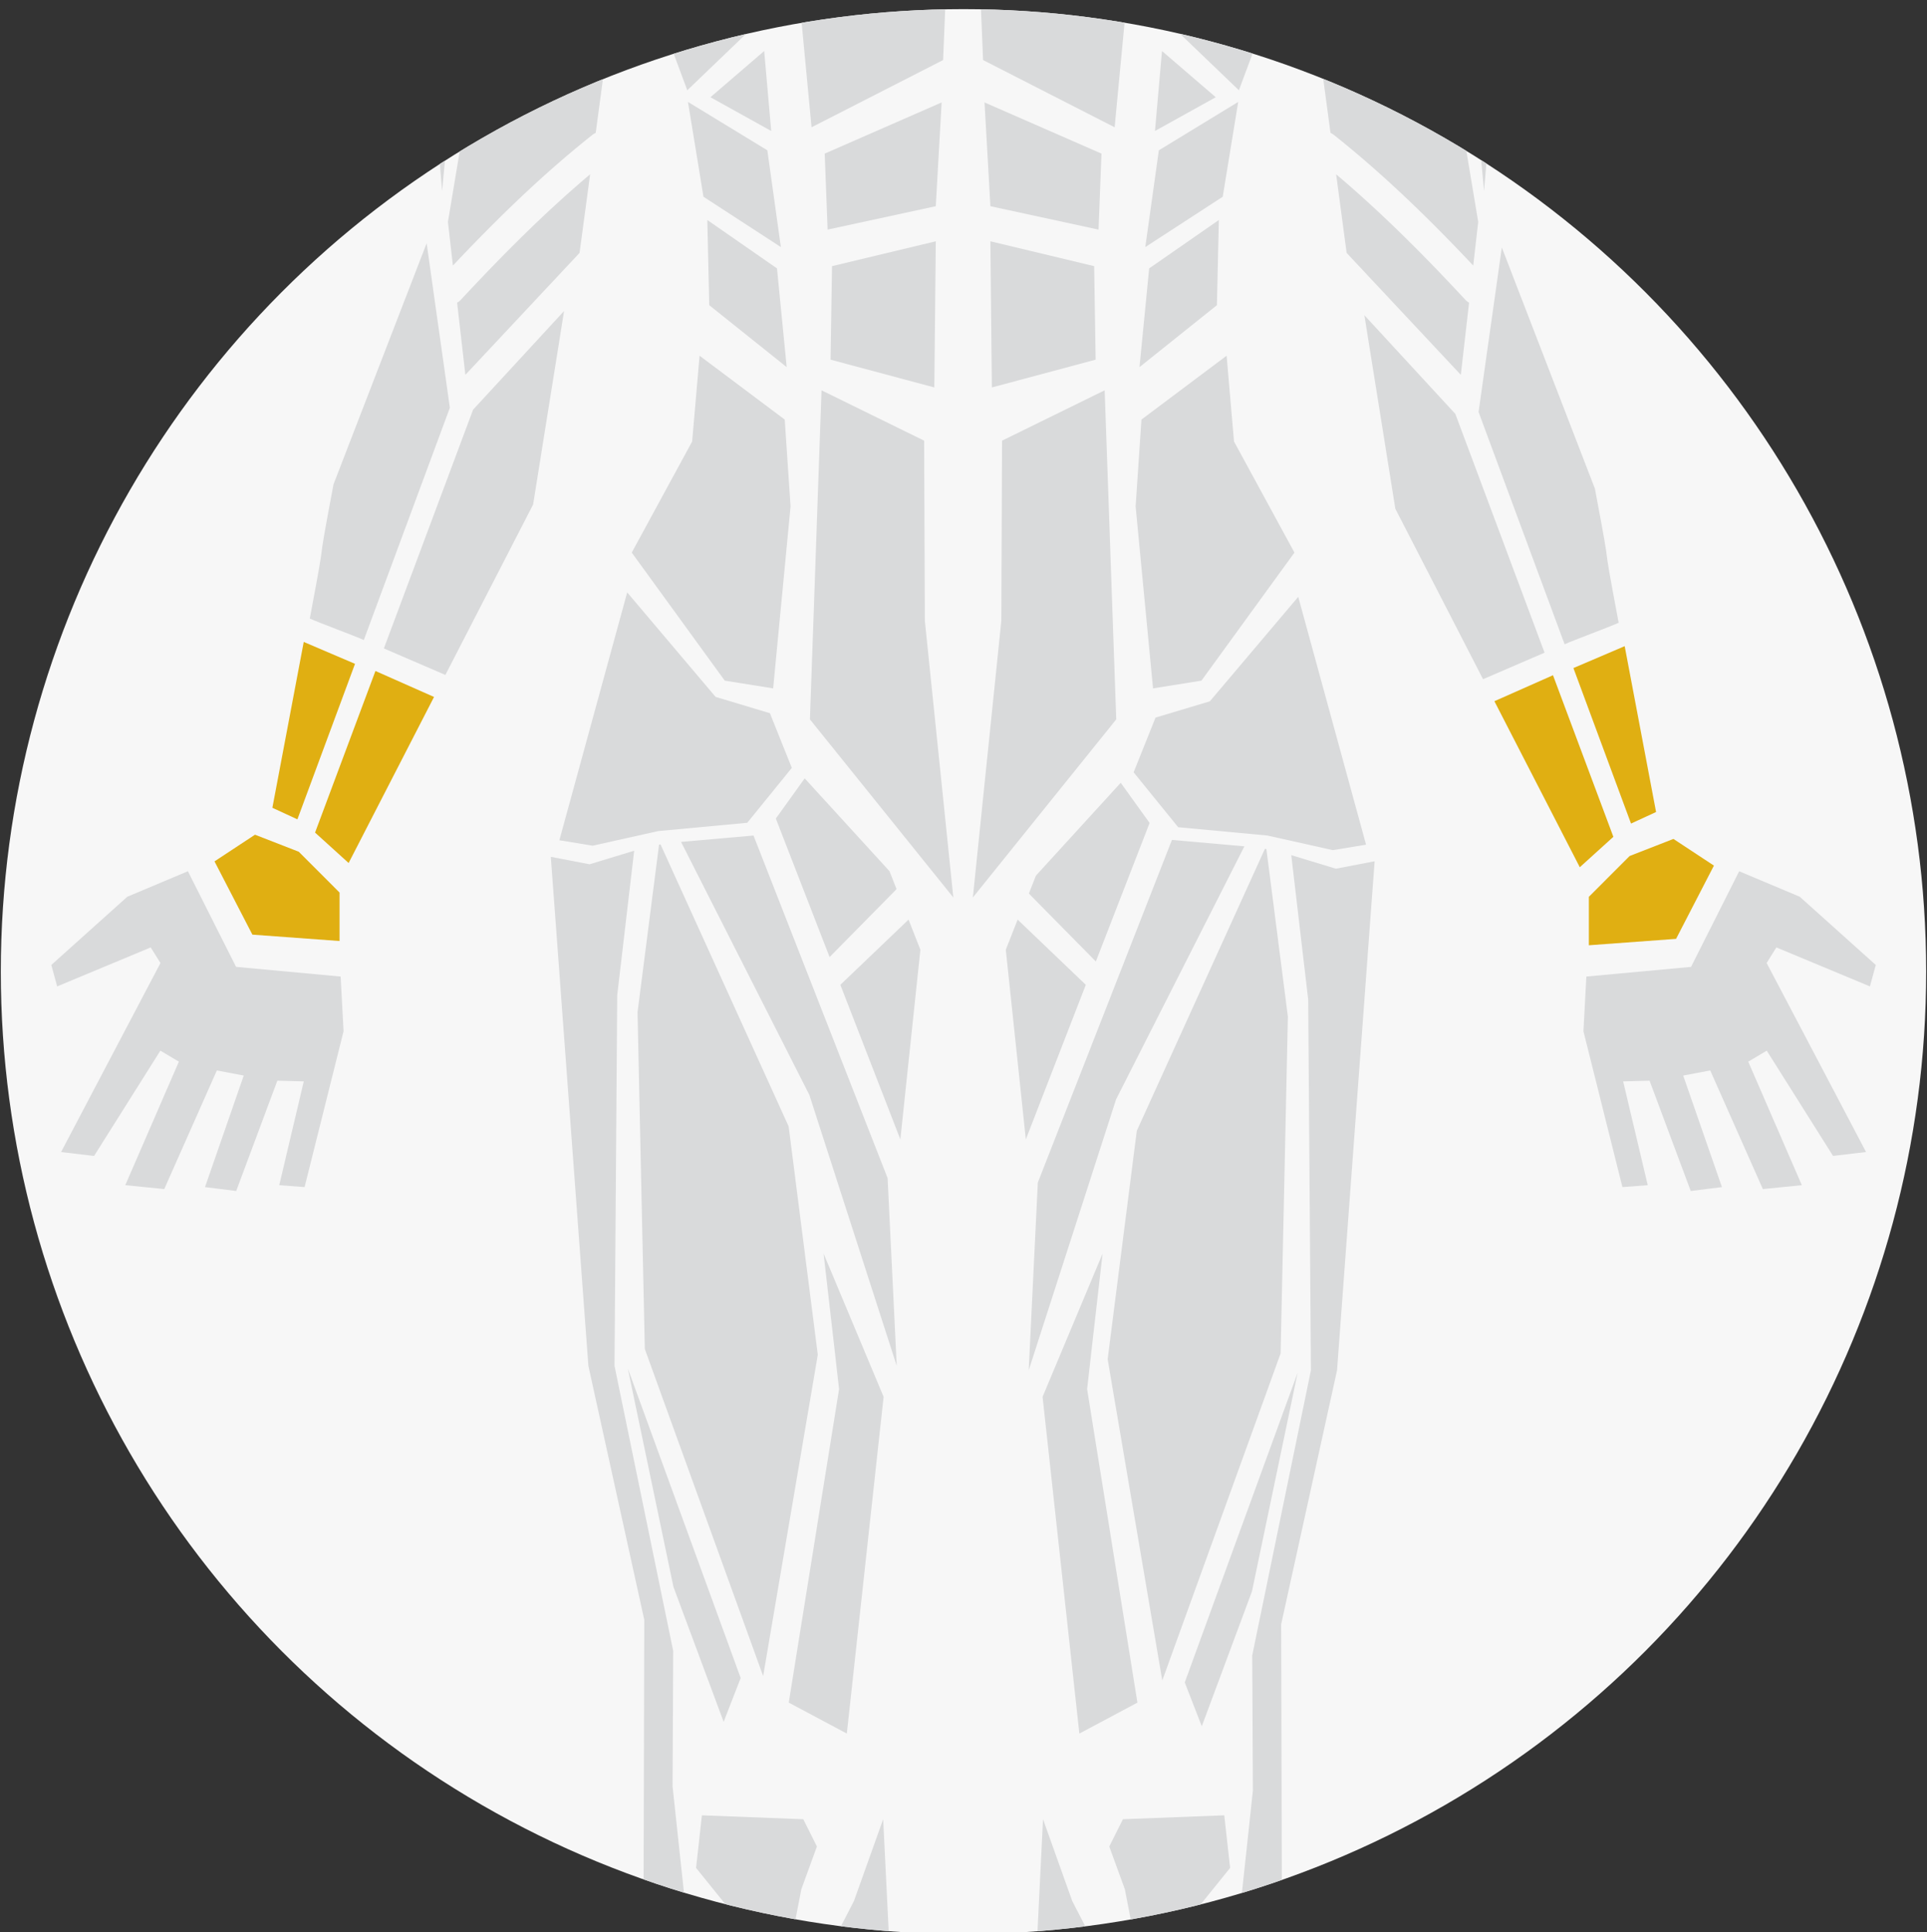 <svg xmlns="http://www.w3.org/2000/svg" xmlns:xlink="http://www.w3.org/1999/xlink" viewBox="0 0 875.43 877.94"><rect x="0" y="0" width="875.43" height="877.94" fill="#333333" stroke="none"/><defs><style>.cls-1{fill:#f7f7f7;}.cls-2{fill:none;}.cls-3{clip-path:url(#clip-path);}.cls-4{fill:#d9dadb;}.cls-5{fill:#e0af12;}.cls-6{clip-path:url(#clip-path-2);}.cls-7{clip-path:url(#clip-path-3);}.cls-8{clip-path:url(#clip-path-4);}.cls-9{clip-path:url(#clip-path-5);}</style><clipPath id="clip-path"><circle class="cls-1" cx="437.71" cy="441.49" r="437.34"/></clipPath><clipPath id="clip-path-2"><circle class="cls-1" cx="-0.75" cy="1346.5" r="437.34"/></clipPath><clipPath id="clip-path-3"><circle class="cls-1" cx="922.26" cy="1346.5" r="437.34"/></clipPath><clipPath id="clip-path-4"><circle class="cls-2" cy="-926.09" r="437.34"/></clipPath><clipPath id="clip-path-5"><circle class="cls-2" cx="922.26" cy="-926.09" r="437.34"/></clipPath></defs><title>v</title><g id="Front_Abs" data-name="Front Abs"><circle class="cls-1" cx="437.71" cy="441.49" r="437.34"/><g class="cls-3"><path class="cls-4" d="M269,61.38a7.24,7.24,0,0,1,1.63-1L285.28-48.65,257.14-89.1l-29,42.21L203.49,100.85l2.26,19.83C225.6,99.61,246.3,79.42,269,61.38Z"/><path class="cls-4" d="M209.37,136.21a6.8,6.8,0,0,1-1.7,1.32l3.74,32.8,51.88-55.41,4.81-35.73C247.23,96.82,228,116.16,209.37,136.21Z"/><path class="cls-4" d="M193.82,110.53l10.55,74.75L165.28,290.82c-3.79-1.75-20.75-8-24.54-9.77,9.26-49,1.52-12,10.78-61Z"/><polygon class="cls-4" points="214.92 186.16 174.39 294.64 202.33 306.69 242.19 229.25 256.26 141.31 214.92 186.16"/><polygon class="cls-5" points="123.74 367.05 135.11 372.3 161.28 301.64 137.99 291.69 123.74 367.05"/><polygon class="cls-4" points="214.04 -53.93 200.85 86.78 192.06 -17.87 214.04 -53.93"/><path class="cls-4" d="M606.07,61.38a7.24,7.24,0,0,0-1.63-1L589.78-48.65,617.92-89.1l29,42.21,24.63,147.74-2.26,19.83C649.46,99.61,628.75,79.42,606.07,61.38Z"/><path class="cls-4" d="M665.69,136.21a6.8,6.8,0,0,0,1.7,1.32l-3.74,32.8-51.88-55.41L607,79.19C627.83,96.82,647.1,116.16,665.69,136.21Z"/><polygon class="cls-4" points="661.01 -53.93 674.2 86.78 683 -17.87 661.01 -53.93"/><polygon class="cls-4" points="318.87 824.86 316.22 848.76 334.81 871.79 341.01 908.09 353.41 913.4 364.03 858.5 371.12 839.02 364.92 826.63 318.87 824.86"/><polygon class="cls-4" points="401.22 826.63 387.94 863.82 359.6 918.72 366.69 969.19 387.05 912.52 403.88 880.64 401.22 826.63"/><polygon class="cls-4" points="556.18 824.86 558.84 848.76 540.25 871.79 534.05 908.09 521.65 913.4 511.03 858.5 503.94 839.02 510.14 826.63 556.18 824.86"/><polygon class="cls-4" points="473.84 826.63 487.12 863.82 515.45 918.72 508.37 969.19 488 912.52 471.18 880.64 473.84 826.63"/><polygon class="cls-4" points="300.08 383.7 358.28 511.83 371.52 615.6 346.7 761.59 292.94 612.97 289.63 459.95 299.4 383.79 300.08 383.7"/><polygon class="cls-4" points="292.65 657.4 285.2 621.76 336.49 762.47 328.75 782.39 305.95 721.09 292.65 657.4"/><polygon class="cls-4" points="374.15 569.62 375.54 572.92 401.42 634.7 384.71 787.72 358.33 773.65 381.19 631.18 374.15 569.62"/><polygon class="cls-4" points="500.9 569.62 499.52 572.92 473.64 634.7 490.35 787.72 516.73 773.65 493.87 631.18 500.9 569.62"/><polygon class="cls-4" points="574.64 385.71 516.44 513.84 503.2 617.61 528.02 763.6 581.78 614.98 585.08 461.95 575.32 385.8 574.64 385.71"/><polygon class="cls-4" points="582.07 659.41 589.51 623.77 538.23 764.48 545.97 784.4 568.77 723.1 582.07 659.41"/><polygon class="cls-4" points="284.93 269.18 254.12 381.81 269.25 384.28 299.02 377.63 339.48 373.87 359.72 348.92 349.77 324.07 325.09 316.66 284.93 269.18"/><polygon class="cls-4" points="589.79 271.19 620.6 383.82 605.47 386.29 575.7 379.64 535.24 375.88 515 350.93 524.95 326.07 549.63 318.67 589.79 271.19"/><polygon class="cls-4" points="342.32 379.65 309.4 382.56 367.68 497.51 407.38 620.63 403.24 535.33 342.32 379.65"/><polygon class="cls-4" points="406.8 404.53 407.27 403.94 404.1 395.86 365.57 353.68 352.46 371.94 376.88 434.88 406.8 404.53"/><polygon class="cls-4" points="381.77 447.49 409.03 517.74 418.13 431.55 412.75 417.86 381.77 447.49"/><polygon class="cls-4" points="493.28 447.49 466.03 517.74 456.93 431.55 462.31 417.86 493.28 447.49"/><polygon class="cls-4" points="532.4 381.66 565.32 384.57 507.04 499.52 467.34 622.64 471.48 537.34 532.4 381.66"/><polygon class="cls-4" points="467.92 406.54 467.44 405.95 470.62 397.87 509.14 355.69 522.26 373.95 497.84 436.89 467.92 406.54"/><polygon class="cls-4" points="267.83 392.72 288.1 386.56 280.4 452.22 279.17 620.63 305.84 750.21 305.54 811.64 313.51 886.07 303.16 882.23 292.25 907.79 292.69 736.04 267.3 620.63 250.23 389.34 267.83 392.72"/><polygon class="cls-4" points="606.89 394.73 586.62 388.57 594.31 454.23 595.55 622.64 568.88 752.22 569.18 813.65 561.21 888.08 571.55 884.24 582.47 909.8 582.03 738.05 607.42 622.64 624.49 391.35 606.89 394.73"/><polygon class="cls-4" points="322.75 44.18 350.36 59.52 347.17 23.18 322.75 44.18"/><polygon class="cls-4" points="345.21 9.36 292.31 -12.59 312.23 41.02 345.21 9.36"/><polygon class="cls-4" points="312.54 46.31 348.6 68.3 354.75 112.27 319.58 89.4 312.54 46.31"/><polygon class="cls-4" points="321.33 99.97 352.99 121.96 357.39 166.81 322.21 138.67 321.33 99.97"/><polygon class="cls-4" points="356.5 190.65 317.81 161.63 314.44 200.62 287 251.09 329.25 309.28 351.24 312.79 359.15 230.13 356.5 190.65"/><polygon class="cls-4" points="552.31 44.18 524.7 59.52 527.89 23.18 552.31 44.18"/><polygon class="cls-4" points="529.84 9.36 582.74 -12.59 562.83 41.02 529.84 9.36"/><polygon class="cls-4" points="562.52 46.31 526.46 68.3 520.3 112.27 555.48 89.4 562.52 46.31"/><polygon class="cls-4" points="553.72 99.97 522.06 121.96 517.67 166.81 552.84 138.67 553.72 99.97"/><polygon class="cls-4" points="518.56 190.65 557.25 161.63 560.61 200.62 588.06 251.09 545.81 309.28 523.82 312.79 515.91 230.13 518.56 190.65"/><polygon class="cls-4" points="364.03 8.7 430.44 -21.18 428.45 27.29 368.68 57.84 364.03 8.7"/><polygon class="cls-4" points="374.66 69.8 375.98 104.33 425.13 93.7 427.78 46.55 374.66 69.8"/><polygon class="cls-4" points="433.1 407.81 420.16 282.09 419.83 200.23 373.22 177.36 367.94 326.87 433.1 407.81"/><polygon class="cls-4" points="377.98 120.93 377.31 163.43 424.46 176.05 425.13 109.64 377.98 120.93"/><polygon class="cls-4" points="511.03 8.7 444.62 -21.18 446.61 27.29 506.38 57.84 511.03 8.7"/><polygon class="cls-4" points="500.4 69.8 499.07 104.33 449.93 93.7 447.27 46.55 500.4 69.8"/><polygon class="cls-4" points="441.96 407.81 454.9 282.09 455.23 200.23 501.84 177.36 507.11 326.87 441.96 407.81"/><polygon class="cls-4" points="497.08 120.93 497.75 163.43 450.6 176.05 449.93 109.64 497.08 120.93"/><path class="cls-4" d="M154.75,443.74l1.33,24.84-17.71,70.83-11.51-.88L138,491.38l-12-.33-18.7,50.13-14.17-1.77,17.6-50.69L98.52,486.4l-23.9,53.9-17.71-1.77,24.35-56.12-8.41-5L42.74,525.25l-15-1.77,45.16-85.89-4.43-7.09-42.5,17.71-2.66-9.74,34.53-31,27.53-11.59,21.87,43.45Z"/><polygon class="cls-5" points="97.45 391.4 114.66 424.69 154.26 427.59 154.26 405.57 135.74 387.03 115.85 379.28 97.45 391.4"/><path class="cls-4" d="M720.68,443.74l-1.33,24.84,17.71,70.83,11.51-.88-11.18-47.15,12-.33,18.71,50.13,14.17-1.77-17.6-50.69,12.28-2.32,23.91,53.9,17.71-1.77-24.35-56.12,8.41-5,30.11,47.82,15-1.77-45.16-85.89L807,430.5l42.5,17.71,2.66-9.74-34.54-31L790.1,395.89l-21.86,43.45Z"/><polygon class="cls-5" points="143.13 378.32 158.38 392.14 197.18 316.69 170.56 304.89 143.13 378.32"/><path class="cls-4" d="M682.27,112.45,671.71,187.2,710.8,292.75c3.79-1.75,20.76-8,24.55-9.78-9.26-49-1.53-12-10.79-60.94Z"/><polygon class="cls-4" points="661.16 188.08 701.69 296.57 673.75 308.62 633.9 231.18 619.83 143.23 661.16 188.08"/><polygon class="cls-5" points="752.35 368.97 740.97 374.22 714.8 303.56 738.09 293.61 752.35 368.97"/><polygon class="cls-5" points="778.63 393.32 761.43 426.61 721.82 429.52 721.82 407.49 740.34 388.96 760.23 381.2 778.63 393.32"/><polygon class="cls-5" points="732.95 380.24 717.7 394.06 678.9 318.62 705.52 306.82 732.95 380.24"/></g><circle class="cls-1" cx="-0.75" cy="1346.5" r="437.34"/><g class="cls-6"><polygon class="cls-4" points="83.77 511.39 83.77 459.62 56.48 412.56 -1.91 393.61 -60.23 412.56 -87.53 459.62 -87.53 511.39 -100.7 514.21 -95.05 559.39 -73.41 566.92 -49.88 615.86 -1.65 636.47 46.13 615.86 69.66 566.92 91.3 559.39 96.95 514.21 83.77 511.39"/><polygon class="cls-4" points="65.13 659.37 57.22 696.31 103.83 707.74 133.73 697.19 65.13 659.37"/><polygon class="cls-4" points="95.03 720.93 131.97 786.89 172.42 807.12 147.8 826.46 128.45 882.75 83.6 901.22 12.13 865.9 29.96 727.09 95.03 720.93"/><path class="cls-4" d="M167.6,966.39a7,7,0,0,0-1.62-1L151.32,856.36l28.14-40.45,29,42.21,24.62,147.75-2.26,19.83C211,1004.63,190.29,984.44,167.6,966.39Z"/><polygon class="cls-4" points="222.55 851.09 235.74 991.8 244.54 887.14 222.55 851.09"/><path class="cls-4" d="M150.09,701.54l16.18-8.75,50.62,56,.28,21.32S151.07,702,150.09,701.54Z"/><path class="cls-4" d="M145,703.86c0,1.12,71.06,75.71,71.06,75.71l2.14,66.24L193.53,803.6,146,783.37l-33.42-61.56Z"/><polygon class="cls-4" points="48.92 623.94 16.84 672.57 0.97 728.43 37.94 698.95 50.78 645.36 48.92 623.94"/></g><circle class="cls-1" cx="922.26" cy="1346.5" r="437.34"/><g class="cls-7"><polygon class="cls-4" points="871.4 623.94 903.49 672.57 919.36 728.43 882.38 698.95 867.54 646.22 871.4 623.94"/><polygon class="cls-4" points="856.01 659.37 863.92 696.31 817.31 707.74 787.41 697.19 856.01 659.37"/><polygon class="cls-4" points="826.11 720.93 789.17 786.89 748.72 807.12 773.34 826.46 792.69 882.75 837.54 901.22 909.01 865.9 891.19 727.09 826.11 720.93"/><path class="cls-4" d="M753.54,966.39a6.83,6.83,0,0,1,1.63-1l14.65-109.07-28.14-40.45-29,42.21L688,1005.87l2.26,19.83C710.14,1004.63,730.85,984.44,753.54,966.39Z"/><polygon class="cls-4" points="698.59 851.09 685.4 991.8 676.61 887.14 698.59 851.09"/><polygon class="cls-4" points="1006.78 511.39 1006.78 459.62 979.49 412.56 921.1 393.61 862.78 412.56 835.48 459.62 835.48 511.39 822.31 514.21 827.95 559.39 849.6 566.92 873.13 615.86 921.36 636.47 969.13 615.86 992.66 566.92 1014.31 559.39 1019.96 514.21 1006.78 511.39"/><path class="cls-4" d="M771.05,701.54l-16.18-8.75-50.62,56L704,770.12S770.07,702,771.05,701.54Z"/><path class="cls-4" d="M776.19,703.86c0,1.12-71.06,75.71-71.06,75.71L703,845.81l24.62-42.21,47.49-20.23,33.42-61.56Z"/></g></g><g id="Mid_Back" data-name="Mid Back"><g class="cls-8"><polygon class="cls-4" points="92.03 647.95 75.51 661.99 77.99 684.29 111.56 640.96 107.19 635.82 92.03 647.95"/><polygon class="cls-4" points="106.53 633.42 84.97 626.2 77.47 642.29 73.57 657.85 74.93 659.63 106.53 633.42"/><polygon class="cls-4" points="51.6 658.25 51.6 655.67 49.96 648.27 39.99 656.26 38.43 665.59 39.59 676.47 51.6 658.25"/><polygon class="cls-4" points="99.59 -209.45 109.6 -44.59 93.58 30.17 124.95 120.27 158.33 -37.91 141.64 -197.44 99.59 -209.45"/><polygon class="cls-4" points="78.31 -213.46 103 -46.59 74.97 94.24 36.92 173.67 32.92 4.8 59.62 -63.95 60.95 -168.74 78.31 -213.46"/><polygon class="cls-4" points="73.25 684.73 39.59 682.54 54.75 658.58 45.57 611.05 65.6 617.5 82.57 615.8 69.61 661.6 73.25 684.73"/><polygon class="cls-4" points="76.42 139.76 72.09 363.41 33.68 406.77 15.09 378.9 13.85 318.8 30.58 228.97 76.42 139.76"/><polygon class="cls-4" points="88.19 126.75 90.67 309.51 80.14 378.9 98.11 393.76 129.7 329.33 121.65 204.81 106.16 154.01 104.92 117.46 88.19 126.75"/><polygon class="cls-4" points="74.34 386.95 92.31 403.06 65.05 532.54 63.21 611.05 45.13 605.93 43.37 533.77 30.36 442.09 34.07 421.02 74.34 386.95"/><polygon class="cls-4" points="88.59 477.4 71.86 560.41 70.96 578.85 67.6 612.16 82.57 611.05 90.81 579.18 96.64 544.93 96.64 467.49 88.59 477.4"/></g><g class="cls-9"><polygon class="cls-4" points="830.28 647.19 846.8 661.24 844.33 683.54 810.76 640.21 815.12 635.07 830.28 647.19"/><polygon class="cls-4" points="815.78 632.67 837.34 625.45 844.85 641.53 848.75 657.1 847.38 658.87 815.78 632.67"/><polygon class="cls-4" points="870.72 657.5 870.72 654.92 872.35 647.52 882.32 655.5 883.88 664.83 882.73 675.72 870.72 657.5"/><polygon class="cls-4" points="821.61 -209.45 811.6 -44.59 827.62 30.17 796.25 120.27 762.87 -37.91 779.56 -197.44 821.61 -209.45"/><polygon class="cls-4" points="843.64 -213.46 818.94 -46.59 846.97 94.24 885.02 173.67 889.02 4.8 862.33 -63.95 860.99 -168.74 843.64 -213.46"/><polygon class="cls-4" points="848.65 684.73 882.32 682.54 867.15 658.58 876.33 611.05 856.31 617.5 839.33 615.8 852.29 661.6 848.65 684.73"/><polygon class="cls-4" points="846.32 139.76 850.66 363.41 889.07 406.77 907.65 378.9 908.89 318.8 892.16 228.97 846.32 139.76"/><polygon class="cls-4" points="834.55 126.75 832.07 309.51 842.6 378.9 824.64 393.76 793.04 329.33 801.1 204.81 816.59 154.01 817.82 117.46 834.55 126.75"/><polygon class="cls-4" points="847.56 386.95 829.59 403.06 856.85 532.54 858.69 611.05 876.77 605.93 878.54 533.77 891.55 442.09 887.83 421.02 847.56 386.95"/><polygon class="cls-4" points="833.31 477.4 850.04 560.41 850.94 578.85 854.3 612.16 839.33 611.05 831.09 579.18 825.26 544.93 825.26 467.49 833.31 477.4"/></g></g></svg>